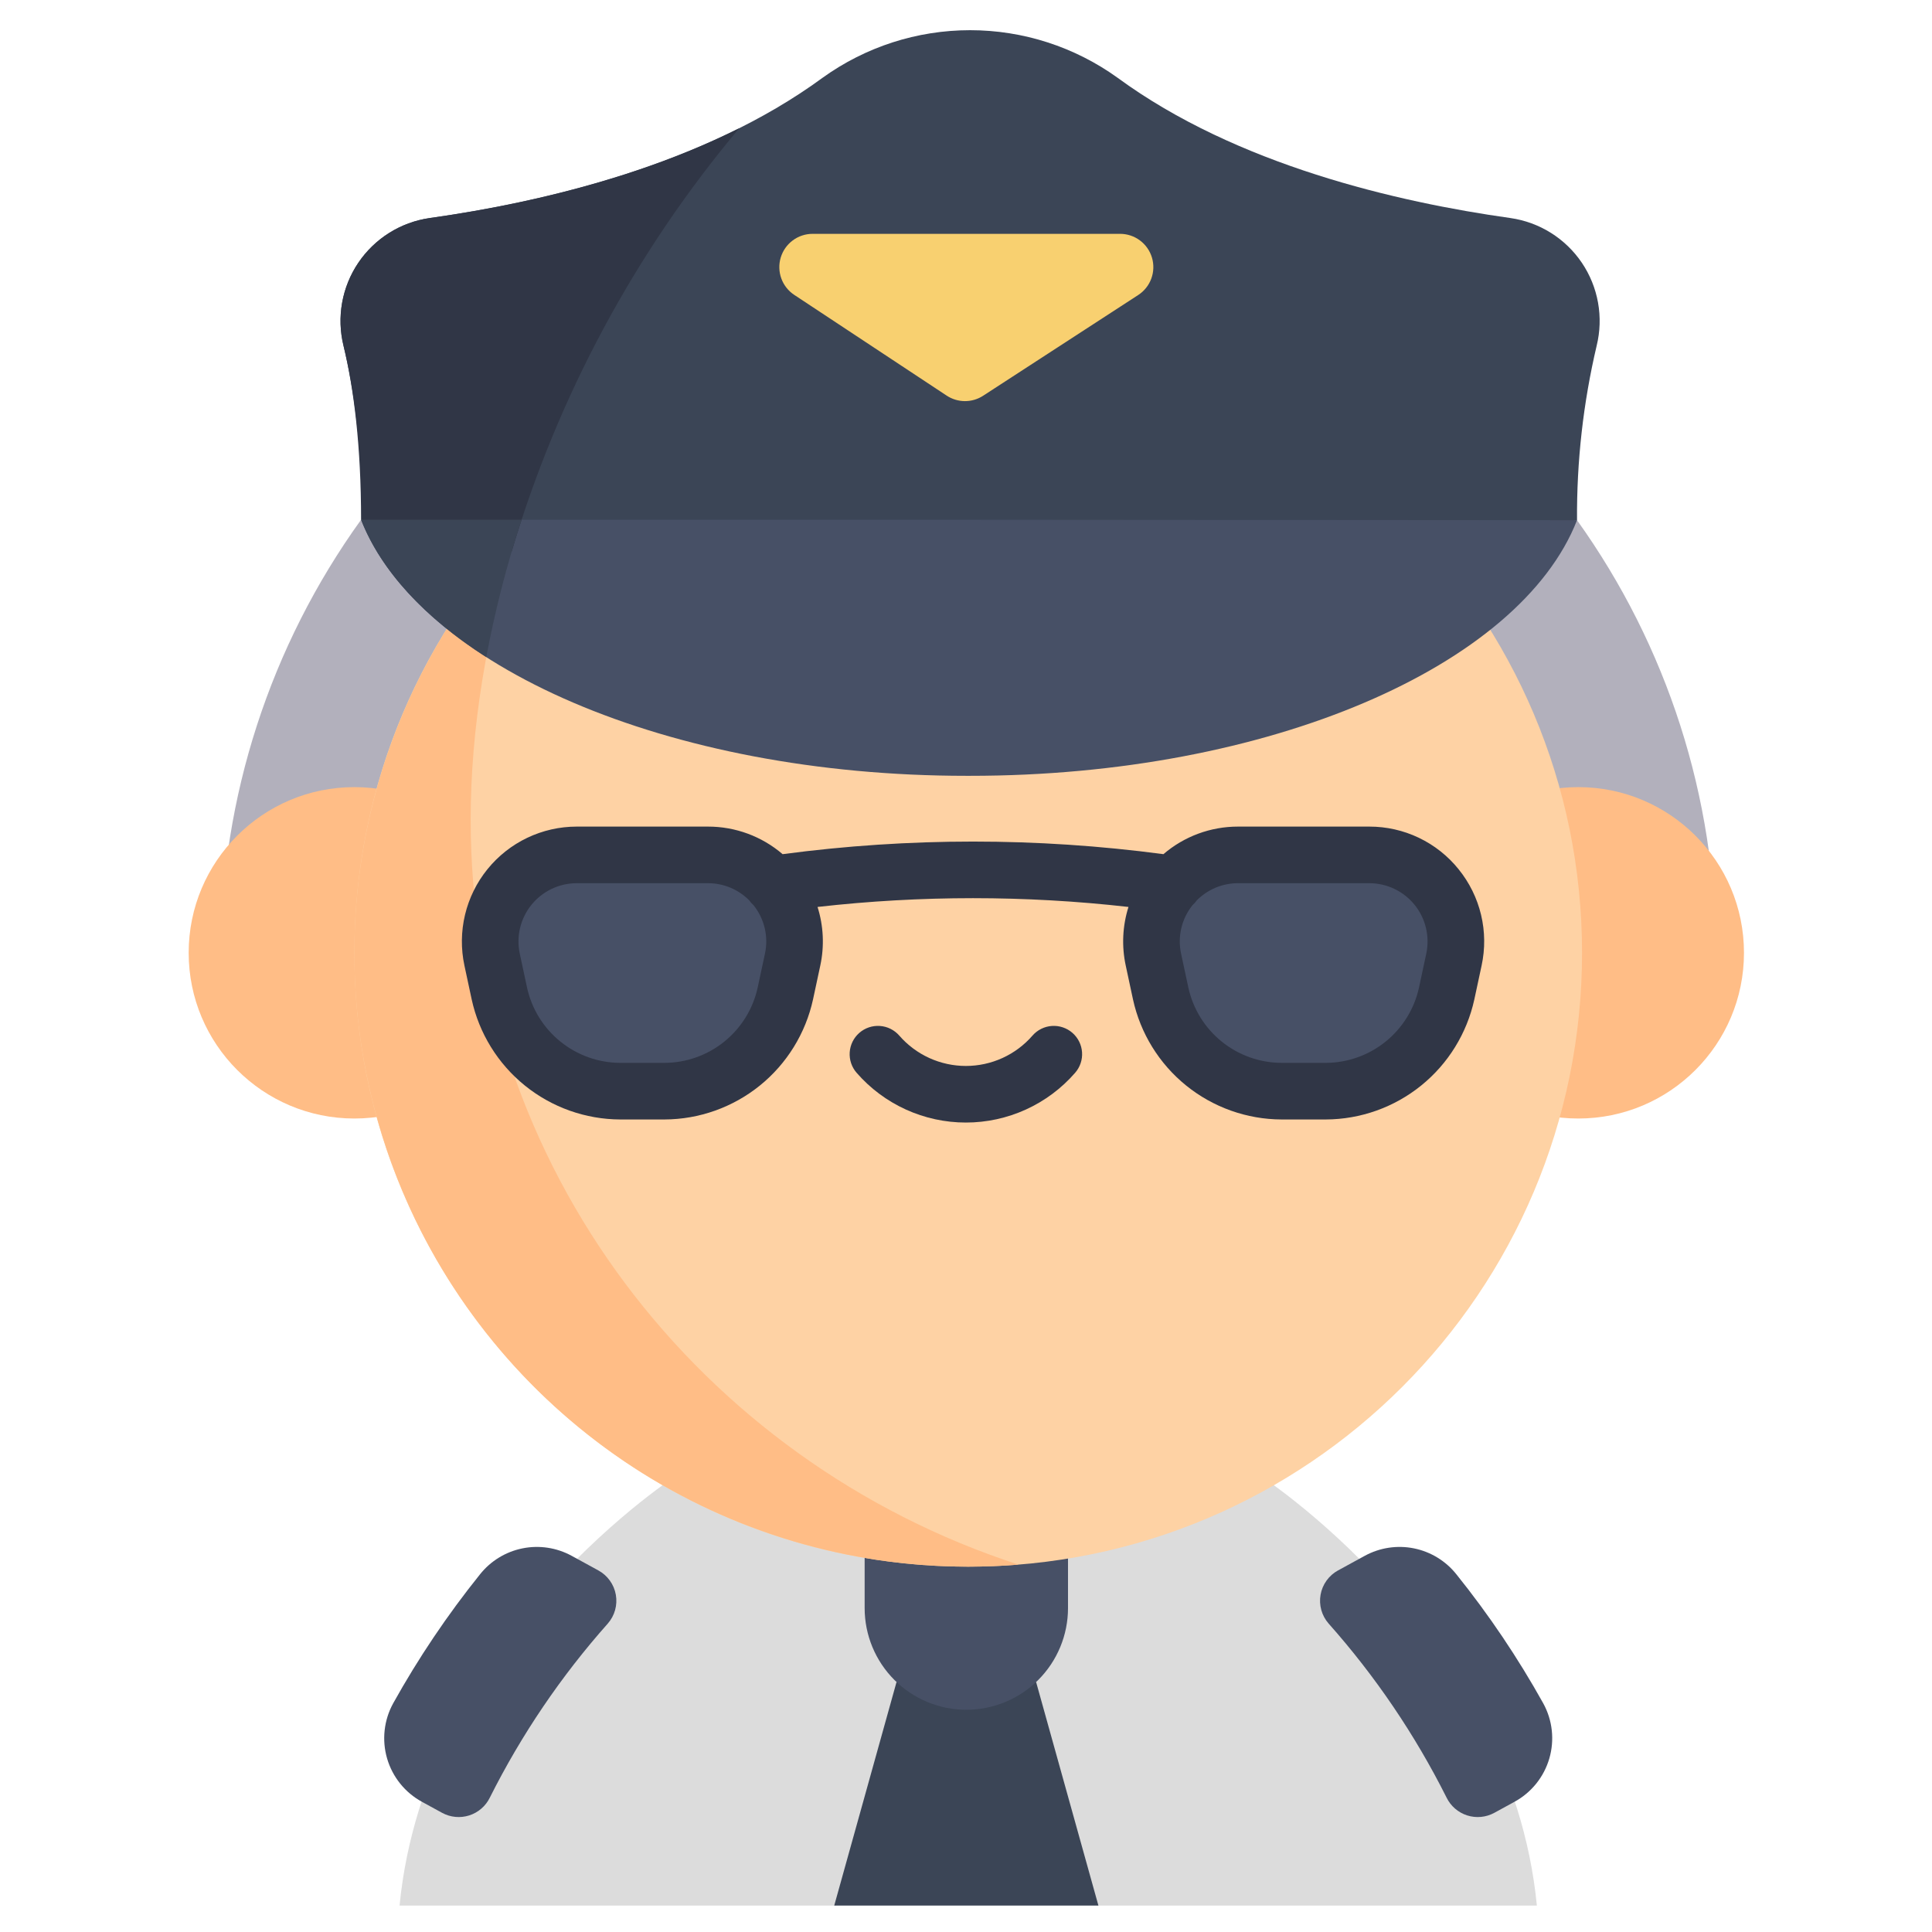 <svg width="512" height="512" viewBox="0 0 512 512" fill="none" xmlns="http://www.w3.org/2000/svg">
<path d="M332.96 390.389H180.212C180.212 390.389 112.875 433.145 105.887 505H221.08L257.86 495.887L291.094 505H407.287C400.297 433.145 332.96 390.389 332.96 390.389Z" fill="#DCDCDC"/>
<path d="M95.686 137.739C71.6 171.169 58.591 211.305 58.486 252.508H454.686C454.736 211.387 441.88 171.287 417.93 137.859L256.586 171.671L95.686 137.739Z" fill="#B2B0BC"/>
<path d="M93.912 296.42C118.164 296.42 137.824 276.76 137.824 252.508C137.824 228.256 118.164 208.596 93.912 208.596C69.66 208.596 50 228.256 50 252.508C50 276.76 69.66 296.42 93.912 296.42Z" fill="#FFBD86"/>
<path d="M418.26 296.42C442.512 296.42 462.172 276.76 462.172 252.508C462.172 228.256 442.512 208.596 418.26 208.596C394.008 208.596 374.348 228.256 374.348 252.508C374.348 276.76 394.008 296.42 418.26 296.42Z" fill="#FFBD86"/>
<path d="M291.092 505L274.578 445.746H237.592L221.078 505H291.092Z" fill="#3B4556"/>
<path d="M229.141 401.209V426.159C229.141 433.305 231.98 440.159 237.033 445.213C242.086 450.266 248.94 453.105 256.087 453.105C263.233 453.105 270.087 450.266 275.14 445.213C280.194 440.159 283.033 433.305 283.033 426.159V401.209H229.141Z" fill="#475066"/>
<path d="M256.585 415.181C346.427 415.181 419.258 342.35 419.258 252.508C419.258 162.666 346.427 89.835 256.585 89.835C166.743 89.835 93.912 162.666 93.912 252.508C93.912 342.35 166.743 415.181 256.585 415.181Z" fill="#FED2A4"/>
<path d="M400.285 57.784C370.359 53.584 327.696 43.727 296.169 20.609C284.785 12.411 271.111 8 257.082 8C243.053 8 229.379 12.411 217.994 20.609C186.467 43.727 143.804 53.584 113.878 57.784C110.073 58.33 106.423 59.666 103.165 61.707C99.907 63.748 97.112 66.449 94.96 69.635C92.808 72.821 91.347 76.422 90.67 80.207C89.994 83.991 90.117 87.876 91.031 91.61C93.801 103.11 95.907 118.26 95.907 137.739L256.585 171.671L417.93 137.859C417.821 122.291 419.568 106.765 423.135 91.61C424.05 87.876 424.173 83.991 423.496 80.206C422.82 76.421 421.358 72.82 419.206 69.634C417.054 66.448 414.258 63.747 411 61.706C407.741 59.666 404.091 58.33 400.285 57.784Z" fill="#3B4556"/>
<path d="M296.825 61.969H215.347C213.45 61.969 211.605 62.58 210.084 63.712C208.562 64.844 207.446 66.435 206.9 68.251C206.355 70.067 206.409 72.01 207.055 73.793C207.7 75.576 208.904 77.103 210.485 78.148L250.873 104.839C252.306 105.786 253.984 106.294 255.702 106.301C257.419 106.307 259.101 105.813 260.541 104.877L301.632 78.186C303.227 77.15 304.445 75.627 305.103 73.843C305.762 72.058 305.826 70.109 305.286 68.286C304.746 66.462 303.632 64.862 302.108 63.724C300.585 62.585 298.734 61.97 296.833 61.969H296.825Z" fill="#F8D070"/>
<path d="M158.57 416.179L151.479 412.299C147.501 410.131 142.886 409.435 138.446 410.335C134.006 411.235 130.025 413.672 127.205 417.218C118.587 427.941 110.89 439.373 104.197 451.393C102.979 453.606 102.21 456.037 101.934 458.548C101.657 461.059 101.879 463.6 102.587 466.024C103.295 468.449 104.474 470.71 106.057 472.678C107.641 474.647 109.597 476.283 111.814 477.493L117.162 480.419C118.252 481.013 119.451 481.379 120.687 481.497C121.923 481.615 123.17 481.48 124.352 481.103C125.535 480.725 126.629 480.112 127.567 479.3C128.506 478.488 129.271 477.494 129.815 476.378C138.177 459.706 148.686 444.201 161.074 430.258C161.978 429.225 162.639 428.002 163.007 426.68C163.375 425.357 163.441 423.969 163.201 422.618C162.961 421.266 162.42 419.986 161.618 418.871C160.817 417.757 159.775 416.837 158.57 416.179Z" fill="#475066"/>
<path d="M354.6 416.179L361.691 412.299C365.669 410.131 370.284 409.435 374.724 410.335C379.164 411.235 383.145 413.672 385.965 417.218C394.583 427.941 402.28 439.373 408.973 451.393C410.191 453.606 410.96 456.037 411.236 458.548C411.513 461.059 411.291 463.6 410.583 466.024C409.875 468.449 408.696 470.71 407.113 472.678C405.529 474.647 403.573 476.283 401.356 477.493L396.008 480.419C394.918 481.013 393.718 481.379 392.483 481.497C391.247 481.615 390 481.48 388.818 481.103C387.635 480.725 386.541 480.112 385.602 479.3C384.664 478.488 383.899 477.494 383.355 476.378C374.993 459.706 364.484 444.201 352.096 430.258C351.191 429.225 350.53 428.002 350.161 426.68C349.792 425.357 349.725 423.969 349.965 422.617C350.205 421.265 350.746 419.984 351.547 418.869C352.349 417.755 353.391 416.834 354.596 416.176L354.6 416.179Z" fill="#475066"/>
<path d="M124.733 217.268C124.733 193.089 128.955 167.658 136.692 142.568C115.35 165.838 101.242 194.817 96.089 225.969C90.936 257.121 94.961 289.099 107.672 318.002C120.384 346.906 141.233 371.485 167.675 388.741C194.118 405.997 225.011 415.184 256.586 415.182C261.07 415.182 265.508 415 269.9 414.637C185.567 387.189 124.733 309.2 124.733 217.268Z" fill="#FFBD86"/>
<path d="M256.586 137.739H95.686C110.858 176.461 176.906 205.6 256.086 205.6H257.086C336.267 205.6 402.763 176.578 417.932 137.856L256.586 137.739Z" fill="#475066"/>
<path d="M195.916 33.976C168.385 47.775 137.247 54.5 113.879 57.784C110.074 58.33 106.424 59.666 103.166 61.707C99.907 63.748 97.112 66.448 94.96 69.634C92.808 72.82 91.347 76.422 90.67 80.206C89.994 83.991 90.117 87.876 91.031 91.61C93.801 103.11 95.688 118.26 95.688 137.739L135.613 146.124C147.813 105.003 168.338 66.83 195.913 33.976H195.916Z" fill="#303646"/>
<path d="M138.226 137.739H95.686C101.014 151.339 112.625 163.755 128.871 174.139C131.183 161.813 134.308 149.653 138.226 137.739Z" fill="#3B4556"/>
<path d="M187.616 226.557H152.844C149.423 226.557 146.045 227.322 142.957 228.796C139.87 230.271 137.152 232.417 135.001 235.078C132.85 237.738 131.322 240.847 130.527 244.174C129.733 247.502 129.693 250.966 130.41 254.311L132.336 263.292C133.907 270.617 137.942 277.182 143.769 281.892C149.595 286.601 156.86 289.17 164.352 289.17H176.109C183.601 289.17 190.866 286.601 196.693 281.892C202.519 277.182 206.554 270.617 208.125 263.292L210.051 254.311C210.768 250.966 210.728 247.502 209.934 244.174C209.139 240.847 207.611 237.738 205.46 235.078C203.309 232.417 200.59 230.271 197.503 228.797C194.416 227.322 191.038 226.557 187.616 226.557Z" fill="#475066"/>
<path d="M328.101 226.557H362.873C366.294 226.557 369.672 227.322 372.76 228.796C375.847 230.271 378.566 232.417 380.717 235.078C382.867 237.738 384.396 240.847 385.19 244.174C385.984 247.502 386.024 250.966 385.307 254.311L383.381 263.292C381.81 270.617 377.775 277.182 371.949 281.892C366.122 286.601 358.857 289.17 351.365 289.17H339.608C332.116 289.17 324.851 286.601 319.025 281.892C313.198 277.182 309.163 270.617 307.592 263.292L305.666 254.311C304.949 250.966 304.989 247.502 305.783 244.174C306.577 240.846 308.106 237.738 310.257 235.077C312.408 232.417 315.127 230.27 318.214 228.796C321.302 227.322 324.68 226.557 328.101 226.557Z" fill="#475066"/>
<path d="M284.201 273.716C283.458 273.069 282.596 272.574 281.662 272.261C280.728 271.947 279.742 271.82 278.759 271.888C277.777 271.955 276.817 272.216 275.935 272.654C275.053 273.093 274.266 273.7 273.619 274.443C271.424 276.969 268.712 278.994 265.667 280.382C262.623 281.77 259.315 282.488 255.969 282.488C252.622 282.488 249.315 281.77 246.27 280.382C243.225 278.994 240.514 276.969 238.319 274.443C237.012 272.943 235.163 272.024 233.178 271.888C231.194 271.752 229.236 272.409 227.737 273.716C226.237 275.023 225.318 276.872 225.182 278.856C225.045 280.841 225.703 282.798 227.01 284.298C230.613 288.439 235.062 291.759 240.057 294.034C245.053 296.309 250.478 297.486 255.967 297.486C261.456 297.486 266.881 296.309 271.876 294.034C276.871 291.759 281.321 288.439 284.924 284.298C285.571 283.556 286.066 282.693 286.38 281.76C286.694 280.826 286.821 279.84 286.754 278.857C286.687 277.875 286.427 276.915 285.989 276.033C285.551 275.151 284.943 274.363 284.201 273.716Z" fill="#303646"/>
<path d="M386.55 230.363C383.702 226.825 380.096 223.973 375.998 222.016C371.9 220.059 367.415 219.048 362.874 219.057H328.102C320.845 219.044 313.826 221.637 308.32 226.364C274.827 221.911 240.892 221.911 207.4 226.364C201.894 221.637 194.874 219.045 187.618 219.057H152.846C148.306 219.057 143.824 220.073 139.727 222.029C135.631 223.985 132.024 226.833 129.17 230.364C126.316 233.894 124.288 238.018 123.234 242.434C122.18 246.85 122.127 251.445 123.079 255.884L125.004 264.865C126.97 273.85 131.939 281.897 139.092 287.679C146.245 293.461 155.155 296.633 164.353 296.671H176.11C185.307 296.633 194.217 293.461 201.371 287.679C208.524 281.897 213.493 273.85 215.459 264.865L217.385 255.884C218.495 250.731 218.245 245.377 216.658 240.35C244.037 237.249 271.679 237.249 299.058 240.35C297.471 245.377 297.22 250.731 298.331 255.884L300.257 264.865C302.223 273.85 307.192 281.897 314.345 287.679C321.498 293.461 330.408 296.633 339.606 296.671H351.363C360.56 296.633 369.469 293.462 376.622 287.682C383.775 281.901 388.744 273.855 390.711 264.871L392.638 255.89C393.6 251.451 393.552 246.853 392.498 242.436C391.444 238.018 389.41 233.894 386.548 230.368L386.55 230.363ZM202.719 252.738L200.793 261.719C199.56 267.355 196.443 272.403 191.956 276.03C187.469 279.656 181.88 281.646 176.111 281.67H164.354C158.584 281.646 152.996 279.657 148.509 276.03C144.022 272.404 140.905 267.356 139.672 261.72L137.747 252.739C137.264 250.487 137.29 248.156 137.825 245.916C138.359 243.676 139.388 241.583 140.836 239.792C142.284 238.001 144.114 236.557 146.192 235.564C148.27 234.572 150.544 234.057 152.847 234.057H187.619C189.651 234.054 191.663 234.453 193.54 235.233C195.416 236.013 197.12 237.157 198.551 238.6C198.882 239.071 199.266 239.502 199.697 239.885C201.123 241.668 202.135 243.747 202.658 245.971C203.18 248.194 203.201 250.506 202.719 252.738ZM377.975 252.738L376.048 261.719C374.815 267.355 371.698 272.402 367.211 276.029C362.724 279.656 357.135 281.645 351.366 281.669H339.609C333.839 281.645 328.25 279.656 323.763 276.029C319.276 272.402 316.16 267.354 314.927 261.718L313.001 252.737C312.518 250.504 312.539 248.192 313.062 245.969C313.585 243.745 314.597 241.666 316.025 239.883C316.451 239.502 316.833 239.074 317.163 238.607C318.594 237.162 320.298 236.016 322.176 235.234C324.054 234.453 326.068 234.053 328.102 234.056H362.874C365.177 234.056 367.45 234.571 369.529 235.564C371.607 236.556 373.437 238.001 374.884 239.792C376.332 241.583 377.361 243.675 377.895 245.915C378.43 248.155 378.457 250.486 377.974 252.738H377.975Z" fill="#303646"/>
</svg>
